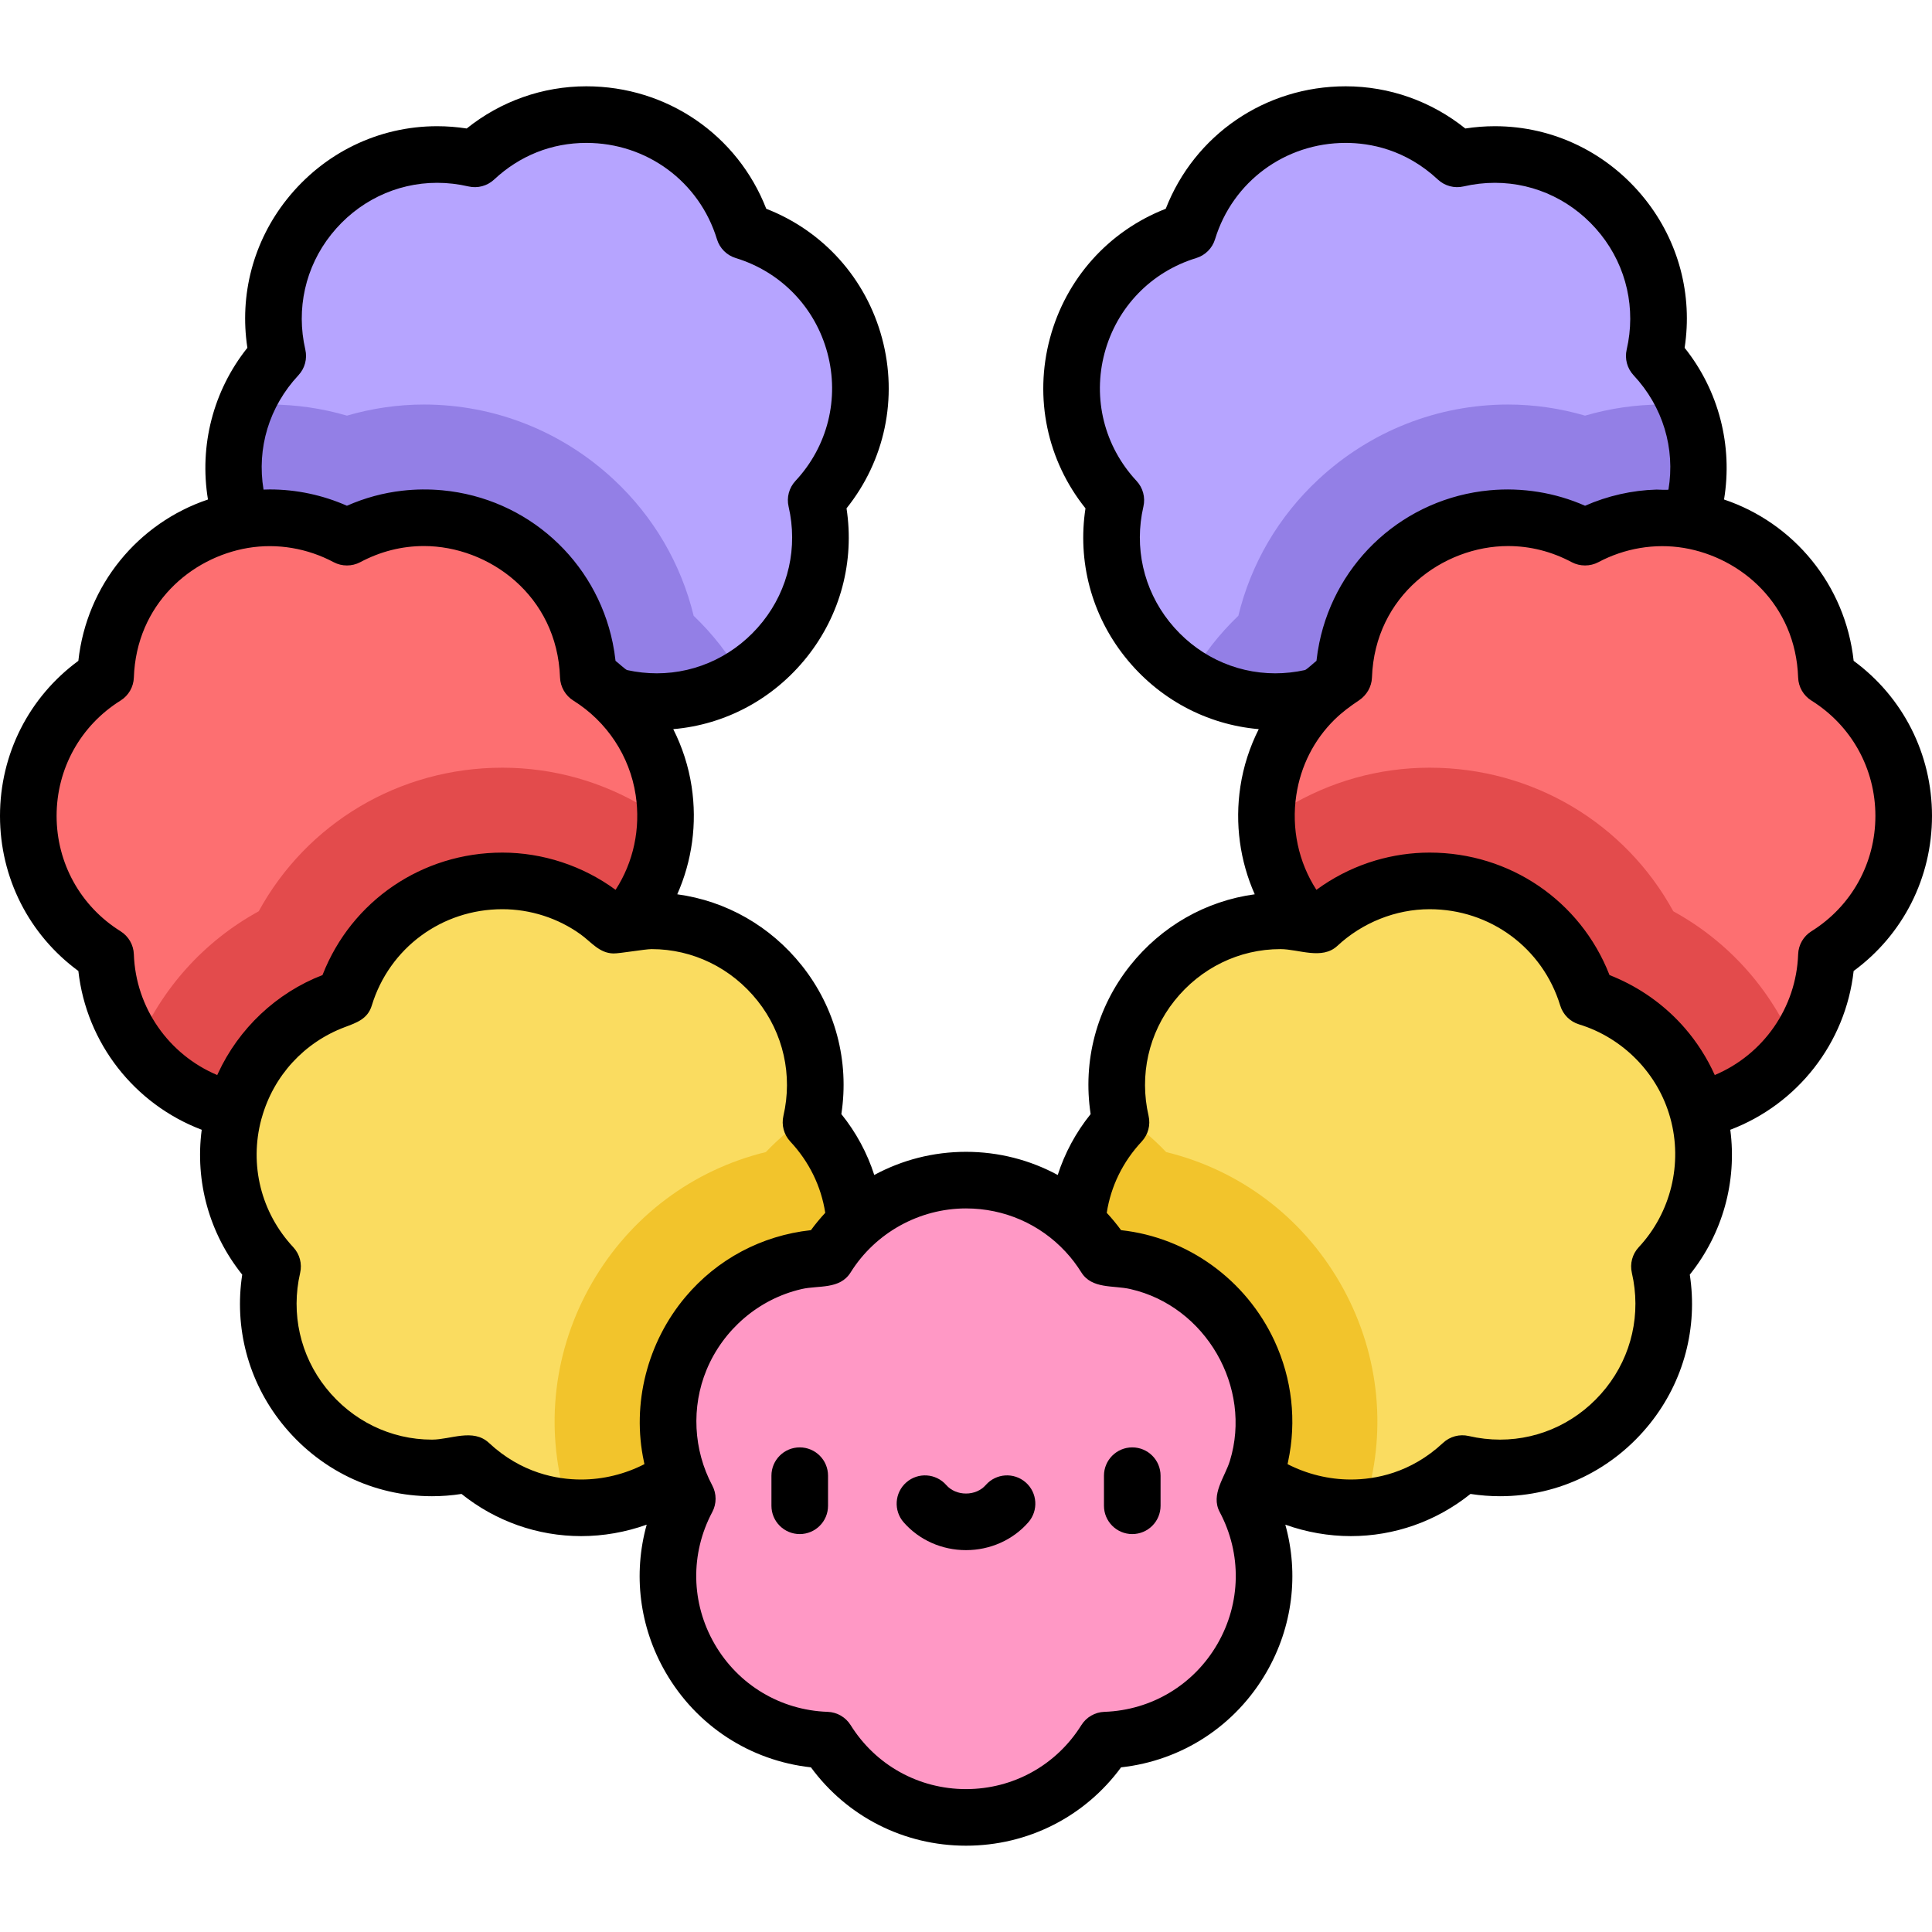 <?xml version="1.0" encoding="iso-8859-1"?>
<!-- Generator: Adobe Illustrator 19.0.0, SVG Export Plug-In . SVG Version: 6.00 Build 0)  -->
<svg version="1.1" id="Capa_1" xmlns="http://www.w3.org/2000/svg" xmlns:xlink="http://www.w3.org/1999/xlink" x="0px" y="0px"
	 viewBox="0 0 512 512" style="enable-background:new 0 0 512 512;" xml:space="preserve">
<path style="fill:#B6A4FF;" d="M314.824,61.215c-30.786,9.403-41.076,47.808-19.117,71.344
	c-7.249,31.363,20.865,59.477,52.228,52.228c23.536,21.96,61.941,11.669,71.344-19.117l0,0
	c30.786-9.403,41.076-47.808,19.117-71.344c7.25-31.363-20.865-59.477-52.228-52.228C362.632,20.139,324.228,30.43,314.824,61.215
	L314.824,61.215z"/>
<path style="fill:#937FE6;" d="M347.935,184.787c-11.903,2.751-23.332,0.4-32.544-5.28c3.444-5.979,7.724-11.481,12.781-16.318
	c3.357-13.795,10.637-26.293,21.227-36.146c13.748-12.791,31.594-19.835,50.25-19.835c6.878,0,13.765,1.001,20.409,2.939
	c6.645-1.938,13.53-2.939,20.408-2.939c2.148,0,4.284,0.104,6.406,0.289c9.341,22.663-2.073,50.378-27.592,58.173l0,0
	C409.876,196.456,371.472,206.747,347.935,184.787z"/>
<path style="fill:#FD6F71;" d="M420.058,142.364c-28.418-15.12-62.85,4.76-63.965,36.93c-27.303,17.051-27.303,56.81,0,73.861
	c1.115,32.171,35.548,52.05,63.965,36.93l0,0c28.418,15.12,62.851-4.76,63.965-36.93c27.303-17.051,27.303-56.81,0-73.861
	C482.908,147.124,448.476,127.245,420.058,142.364L420.058,142.364z"/>
<path style="fill:#E34B4C;" d="M340.978,214.043c11.369-6.899,24.412-10.595,37.884-10.595c27.459,0,51.861,14.81,64.583,38.058
	c14.483,7.937,25.807,20.504,32.24,35.852c-12.139,16.511-35.401,23.489-55.627,12.728l0,0c-28.418,15.12-62.85-4.76-63.965-36.931
	c-14.327-8.947-21.123-24.146-20.414-39.036c1.209-0.06,2.422-0.096,3.641-0.096C339.871,214.024,340.424,214.03,340.978,214.043z"
	/>
<path style="fill:#FADC60;" d="M420.65,264.292c-9.403-30.786-47.808-41.076-71.344-19.117
	c-31.363-7.25-59.477,20.865-52.228,52.228c-21.96,23.536-11.669,61.941,19.117,71.344l0,0
	c9.403,30.786,47.808,41.076,71.344,19.117c31.363,7.25,59.477-20.865,52.228-52.228C461.727,312.1,451.436,273.697,420.65,264.292
	L420.65,264.292z"/>
<path style="fill:#B6A4FF;" d="M197.177,61.215c30.786,9.403,41.076,47.808,19.117,71.344c7.249,31.363-20.865,59.477-52.228,52.228
	c-23.536,21.96-61.941,11.669-71.344-19.117l0,0c-30.786-9.403-41.076-47.808-19.117-71.344
	c-7.25-31.363,20.865-59.477,52.228-52.228C149.369,20.139,187.773,30.43,197.177,61.215L197.177,61.215z"/>
<path style="fill:#937FE6;" d="M164.066,184.787c11.903,2.751,23.332,0.4,32.544-5.28c-3.444-5.979-7.724-11.481-12.781-16.318
	c-3.357-13.795-10.637-26.293-21.227-36.146c-13.748-12.791-31.594-19.835-50.25-19.835c-6.878,0-13.765,1.001-20.409,2.939
	c-6.645-1.938-13.53-2.939-20.408-2.939c-2.148,0-4.284,0.104-6.406,0.289c-9.341,22.663,2.073,50.378,27.592,58.173l0,0
	C102.125,196.456,140.529,206.747,164.066,184.787z"/>
<path style="fill:#FD6F71;" d="M91.943,142.364c28.418-15.12,62.85,4.76,63.965,36.93c27.303,17.051,27.303,56.81,0,73.861
	c-1.115,32.171-35.548,52.05-63.965,36.93l0,0c-28.418,15.12-62.851-4.76-63.965-36.93c-27.303-17.051-27.303-56.81,0-73.861
	C29.093,147.124,63.525,127.245,91.943,142.364L91.943,142.364z"/>
<path style="fill:#E34B4C;" d="M171.023,214.043c-11.369-6.899-24.412-10.595-37.884-10.595c-27.459,0-51.861,14.81-64.583,38.058
	c-14.483,7.937-25.807,20.504-32.24,35.852c12.139,16.511,35.401,23.489,55.627,12.728l0,0c28.418,15.12,62.85-4.76,63.965-36.931
	c14.327-8.947,21.123-24.146,20.414-39.036c-1.209-0.06-2.422-0.096-3.641-0.096C172.129,214.024,171.577,214.031,171.023,214.043z"
	/>
<path style="fill:#FADC60;" d="M91.351,264.292c9.403-30.786,47.808-41.076,71.344-19.117c31.363-7.25,59.477,20.865,52.228,52.228
	c21.96,23.536,11.669,61.941-19.117,71.344l0,0c-9.403,30.786-47.808,41.076-71.344,19.117
	c-31.363,7.25-59.477-20.865-52.228-52.228C50.274,312.1,60.565,273.697,91.351,264.292L91.351,264.292z"/>
<g>
	<path style="fill:#F2C42C;" d="M202.955,305.311c-19.265,4.701-35.877,17.009-46.065,34.655s-12.54,38.187-6.979,57.221
		c-0.208,0.713-0.383,1.431-0.569,2.147c19.688,2.129,39.976-9.349,46.463-30.587l0,0c30.786-9.403,41.076-47.808,19.117-71.344
		c0.192-0.832,0.347-1.66,0.49-2.487C210.918,297.895,206.731,301.362,202.955,305.311z"/>
	<path style="fill:#F2C42C;" d="M309.045,305.311c19.265,4.701,35.877,17.009,46.065,34.655
		c10.188,17.646,12.54,38.187,6.979,57.221c0.208,0.713,0.383,1.431,0.569,2.147c-19.688,2.129-39.976-9.349-46.463-30.587l0,0
		c-30.786-9.403-41.076-47.808-19.117-71.344c-0.192-0.832-0.347-1.66-0.49-2.487C301.082,297.895,305.27,301.362,309.045,305.311z"
		/>
</g>
<path style="fill:#FF98C5;" d="M329.861,397.188c15.12-28.418-4.76-62.85-36.93-63.965c-17.051-27.303-56.81-27.303-73.861,0
	c-32.171,1.115-52.05,35.548-36.93,63.965l0,0c-15.12,28.418,4.76,62.851,36.93,63.965c17.051,27.303,56.81,27.303,73.861,0
	C325.102,460.038,344.981,425.605,329.861,397.188L329.861,397.188z"/>
<path d="M211.939,383.572c-4.142,0-7.5,3.358-7.5,7.5v7.974c0,4.142,3.358,7.5,7.5,7.5s7.5-3.358,7.5-7.5v-7.974
	C219.439,386.929,216.082,383.572,211.939,383.572z"/>
<path d="M300.062,383.572c-4.142,0-7.5,3.358-7.5,7.5v7.974c0,4.142,3.358,7.5,7.5,7.5s7.5-3.358,7.5-7.5v-7.974
	C307.562,386.929,304.204,383.572,300.062,383.572z"/>
<path d="M271.811,392.844c-3.118-2.726-7.857-2.409-10.583,0.711c-1.249,1.428-3.154,2.247-5.228,2.247s-3.98-0.819-5.229-2.247
	c-2.727-3.118-7.464-3.437-10.583-0.711s-3.437,7.464-0.71,10.583c4.097,4.687,10.119,7.375,16.521,7.375s12.424-2.688,16.521-7.375
	C275.248,400.309,274.93,395.57,271.811,392.844z"/>
<path d="M491.238,175.131c-2.207-20.148-15.891-36.557-34.351-42.757c2.358-14.224-1.373-28.849-10.445-40.2
	c2.15-14.022-1.57-28.177-10.462-39.359c-9.789-12.309-24.304-19.369-39.824-19.369c-2.604,0-5.226,0.203-7.833,0.605
	c-9.03-7.236-20.149-11.181-31.709-11.181c-21.361,0-40.058,12.889-47.679,32.455c-15.109,5.887-26.445,18.472-30.692,34.321
	c-4.247,15.849-0.722,32.415,9.42,45.069c-2.149,14.021,1.571,28.173,10.461,39.354c8.863,11.146,21.605,17.967,35.456,19.162
	c-2.387,4.732-4.054,9.848-4.867,15.201c-1.496,9.85-0.111,19.742,3.806,28.567c-12.905,1.745-24.684,8.403-33.026,18.893
	c-8.89,11.179-12.61,25.331-10.462,39.352c-3.921,4.876-6.848,10.316-8.723,16.138c-7.325-3.964-15.627-6.137-24.308-6.137
	c-8.682,0-16.984,2.172-24.309,6.137c-1.875-5.822-4.802-11.262-8.723-16.138c2.147-14.02-1.573-28.171-10.463-39.351
	c-8.342-10.49-20.121-17.149-33.024-18.894c3.917-8.825,5.303-18.716,3.807-28.566c-0.813-5.353-2.48-10.469-4.867-15.201
	c13.85-1.193,26.592-8.013,35.454-19.157c8.892-11.181,12.613-25.336,10.463-39.36c10.142-12.653,13.667-29.22,9.42-45.068
	c-4.247-15.849-15.582-28.434-30.692-34.321c-7.621-19.565-26.318-32.455-47.679-32.455c-11.56,0-22.679,3.944-31.709,11.181
	c-2.607-0.402-5.229-0.605-7.833-0.605c-15.521,0-30.037,7.059-39.825,19.368c-8.891,11.181-12.611,25.337-10.461,39.36
	c-9.072,11.351-12.803,25.976-10.445,40.2c-18.461,6.2-32.145,22.609-34.351,42.757C7.693,184.728,0,199.818,0,216.225
	c0,16.409,7.694,31.5,20.767,41.097c2.13,19.092,14.855,35.306,32.689,42.076c-1.804,13.728,2.008,27.509,10.733,38.394
	c-2.149,14.021,1.571,28.174,10.462,39.355c9.788,12.309,24.304,19.369,39.824,19.369c2.604,0,5.226-0.203,7.833-0.605
	c9.026,7.233,20.142,11.176,31.699,11.177c0.002,0,0.002,0,0.004,0c5.908,0,11.809-1.05,17.369-3.034
	c-3.635,13.039-1.967,27.044,4.996,39.104c8.204,14.21,22.411,23.432,38.53,25.207c9.597,13.071,24.687,20.764,41.095,20.764
	s31.498-7.693,41.095-20.764c16.119-1.776,30.326-10.997,38.53-25.207c6.963-12.06,8.631-26.065,4.996-39.105
	c5.562,1.985,11.463,3.034,17.373,3.034c11.556,0,22.672-3.944,31.699-11.177c2.606,0.402,5.228,0.605,7.833,0.605
	c0.001,0,0.003,0,0.005,0c15.518,0,30.031-7.058,39.818-19.364c8.892-11.181,12.613-25.336,10.463-39.359
	c8.725-10.885,12.536-24.665,10.733-38.394c17.833-6.77,30.559-22.984,32.689-42.076C504.306,247.725,512,232.635,512,216.225
	C512,199.818,504.308,184.728,491.238,175.131z M309.864,164.733c-6.842-8.604-9.339-19.716-6.85-30.485
	c0.562-2.43-0.122-4.981-1.823-6.805c-8.537-9.149-11.699-21.828-8.46-33.915c3.239-12.086,12.317-21.485,24.284-25.14
	c2.386-0.729,4.253-2.596,4.982-4.982c4.665-15.273,18.576-25.535,34.616-25.535c6.4,0,15.836,1.685,24.439,9.711
	c1.824,1.702,4.374,2.385,6.805,1.824c2.753-0.637,5.545-0.959,8.298-0.959c10.921,0,21.157,4.996,28.083,13.705
	c6.842,8.605,9.339,19.717,6.85,30.486c-0.562,2.43,0.122,4.981,1.823,6.805c7.791,8.351,11.069,19.352,9.249,30.306
	c-0.077,0.146-2.989-0.007-3.17-0.002c-6.453,0.175-12.983,1.656-18.933,4.283c-7.916-3.496-16.678-4.9-25.291-4.094
	c-22.491,2.104-40.669,18.608-45.143,40.441c-0.32,1.559-0.569,3.146-0.746,4.755c-0.636,0.467-2.614,2.35-3.084,2.45
	c-2.606,0.569-5.243,0.857-7.845,0.857C327.027,178.438,316.791,173.443,309.864,164.733z M79.088,99.442
	c1.702-1.824,2.385-4.375,1.823-6.805c-2.489-10.771,0.007-21.882,6.849-30.486c6.926-8.709,17.162-13.704,28.084-13.704
	c2.752,0,5.544,0.323,8.298,0.959c2.431,0.562,4.982-0.122,6.805-1.824c6.81-6.354,15.261-9.711,24.439-9.711
	c16.04,0,29.951,10.262,34.616,25.535c0.729,2.386,2.596,4.253,4.982,4.982c11.967,3.655,21.045,13.054,24.284,25.14
	c3.239,12.087,0.076,24.766-8.46,33.915c-1.702,1.824-2.385,4.375-1.823,6.805c2.49,10.771-0.007,21.884-6.851,30.489
	c-6.925,8.708-17.159,13.702-28.082,13.701c-2.604,0-5.241-0.289-7.847-0.858c-0.424-0.093-2.43-1.97-3.083-2.45
	c-0.177-1.61-0.426-3.196-0.746-4.755c-4.474-21.833-22.652-38.337-45.143-40.441c-3.527-0.329-7.077-0.295-10.596,0.104
	c-5.049,0.573-9.965,1.901-14.695,3.99c-6.41-2.831-13.4-4.321-20.409-4.321c-0.568,0-1.131,0.021-1.694,0.04
	C68.019,118.794,71.298,107.793,79.088,99.442z M35.473,252.896c-0.086-2.493-1.407-4.78-3.523-6.102
	C21.336,240.166,15,228.738,15,216.225c0-12.514,6.336-23.941,16.95-30.569c2.116-1.321,3.437-3.608,3.523-6.102
	c0.671-19.369,15.077-31.808,30.292-34.353c7.759-1.279,15.721,0.095,22.656,3.783c2.178,1.158,4.869,1.158,7.045,0
	c5.334-2.838,11.015-4.277,16.886-4.277c17.132,0,35.305,13.034,36.061,34.846c0.084,2.448,1.433,4.815,3.523,6.102
	c0.016,0.01,0.031,0.021,0.047,0.031c8.851,5.547,14.905,14.662,16.475,24.999c1.35,8.885-0.578,17.806-5.324,25.126
	c-0.016-0.012-0.032-0.022-0.048-0.034c-8.633-6.328-19.236-9.831-29.946-9.831c-21.304,0-39.955,12.82-47.614,32.299
	c-0.021,0.052-0.044,0.104-0.064,0.156c-12.206,4.716-22.211,14.176-27.69,26.052c-0.057,0.123-0.113,0.245-0.168,0.368
	c-0.011,0.025-0.025,0.05-0.036,0.076C44.762,279.501,35.966,267.115,35.473,252.896z M154.007,392.089
	c-6.398,0-15.831-1.685-24.43-9.708c-4.211-3.929-10.151-0.864-15.103-0.864c-10.921,0-21.157-4.995-28.083-13.705
	c-6.843-8.604-9.339-19.716-6.85-30.486c0.562-2.43-0.122-4.981-1.823-6.805c-8.537-9.149-11.7-21.827-8.461-33.914
	c0.034-0.125,0.077-0.246,0.117-0.384c3.119-11.15,11.252-19.98,21.981-24.014c3.144-1.182,6.076-2.148,7.169-5.726
	c4.665-15.273,18.576-25.535,34.616-25.535c7.386,0,14.776,2.355,20.796,6.719c2.764,2.004,4.904,4.936,8.617,5.008
	c1.658,0.032,8.377-1.151,10.129-1.151c10.921,0,21.157,4.996,28.083,13.705c6.842,8.605,9.339,19.717,6.85,30.485
	c-0.562,2.431,0.122,4.982,1.823,6.806c5.002,5.361,8.168,11.838,9.264,18.889c-1.349,1.452-2.616,2.987-3.797,4.596
	c-13.079,1.425-24.821,7.686-33.239,17.68c-10.105,11.997-14.323,28.316-11.018,43.675c0.046,0.218,0.082,0.437,0.131,0.654
	C165.623,390.663,159.823,392.089,154.007,392.089z M322.635,435.658c-6.257,10.837-17.458,17.565-29.964,17.998
	c-2.493,0.086-4.78,1.407-6.102,3.523c-6.628,10.614-18.056,16.95-30.569,16.95s-23.941-6.337-30.569-16.95
	c-1.321-2.116-3.608-3.437-6.102-3.523c-12.506-0.433-23.707-7.162-29.964-17.998c-6.256-10.837-6.483-23.902-0.605-34.949
	c1.172-2.202,1.172-4.843,0-7.045c-5.012-9.42-5.599-20.774-1.515-30.64c4.421-10.678,13.841-18.779,25.114-21.388
	c0.045-0.01,0.089-0.022,0.134-0.033c4.444-1.014,10.072,0.18,12.937-4.409c6.55-10.488,18.205-16.95,30.569-16.95
	c10.164,0,19.612,4.181,26.354,11.44c0.014,0.015,0.027,0.032,0.042,0.047c1.559,1.666,2.965,3.529,4.173,5.463
	c2.787,4.463,8.494,3.394,12.937,4.409c0.045,0.01,0.089,0.022,0.134,0.033c19.87,4.548,32.285,25.983,26.301,45.49
	c-1.337,4.36-5.177,8.931-2.701,13.584C329.118,411.757,328.891,424.822,322.635,435.658z M434.283,330.52
	c-1.702,1.824-2.385,4.375-1.823,6.805c2.49,10.772-0.007,21.885-6.851,30.49c-6.925,8.708-17.159,13.701-28.082,13.701
	c-2.755,0-5.547-0.323-8.299-0.959c-2.432-0.562-4.982,0.122-6.806,1.823c-8.6,8.024-18.031,9.708-24.429,9.708
	c-5.814,0-11.616-1.425-16.773-4.073c0.052-0.23,0.09-0.463,0.139-0.693c2.295-10.704,1.075-21.893-3.633-32.017
	c-7.49-16.108-22.945-27.372-40.632-29.299c-1.181-1.609-2.448-3.144-3.796-4.596c1.095-7.051,4.262-13.528,9.264-18.889
	c1.702-1.824,2.385-4.375,1.823-6.806c-2.489-10.77,0.007-21.882,6.849-30.486c6.926-8.709,17.162-13.704,28.084-13.704
	c4.868,0,11.023,2.941,15.104-0.864c6.575-6.132,15.436-9.712,24.439-9.712c16.04,0,29.951,10.262,34.616,25.536
	c0.729,2.386,2.596,4.253,4.982,4.982c11.645,3.559,20.927,12.998,24.167,24.757c0.003,0.01,0.007,0.018,0.01,0.027
	C445.989,308.292,442.817,321.373,434.283,330.52z M480.05,246.794c-2.116,1.321-3.437,3.608-3.523,6.102
	c-0.493,14.218-9.29,26.605-22.094,32.002c-0.01-0.022-0.021-0.043-0.031-0.066c-2.022-4.479-4.697-8.669-7.916-12.382
	c-4.78-5.514-10.777-9.969-17.423-12.979c-0.831-0.377-1.673-0.738-2.523-1.069c-0.024-0.063-0.052-0.123-0.076-0.186
	c-7.667-19.461-26.309-32.269-47.603-32.269c-4.852,0-9.711,0.714-14.363,2.092c-4.937,1.466-9.645,3.688-13.916,6.566
	c-0.58,0.391-1.154,0.793-1.719,1.208c-4.742-7.323-6.67-16.245-5.321-25.13c1.18-7.764,4.711-14.65,10.143-20.001
	c0.021-0.02,0.045-0.037,0.066-0.057c1.958-1.913,4.116-3.506,6.389-5.018c2.027-1.348,3.362-3.602,3.446-6.053
	c0.756-21.812,18.928-34.846,36.061-34.846c5.871,0,11.552,1.439,16.886,4.277c2.17,1.154,4.879,1.153,7.046,0
	c6.923-3.683,14.91-5.06,22.655-3.783c15.215,2.545,29.621,14.983,30.292,34.353c0.086,2.493,1.407,4.78,3.523,6.102
	c10.614,6.628,16.95,18.056,16.95,30.569C497,228.738,490.664,240.166,480.05,246.794z"/>
<g>
</g>
<g>
</g>
<g>
</g>
<g>
</g>
<g>
</g>
<g>
</g>
<g>
</g>
<g>
</g>
<g>
</g>
<g>
</g>
<g>
</g>
<g>
</g>
<g>
</g>
<g>
</g>
<g>
</g>
</svg>
